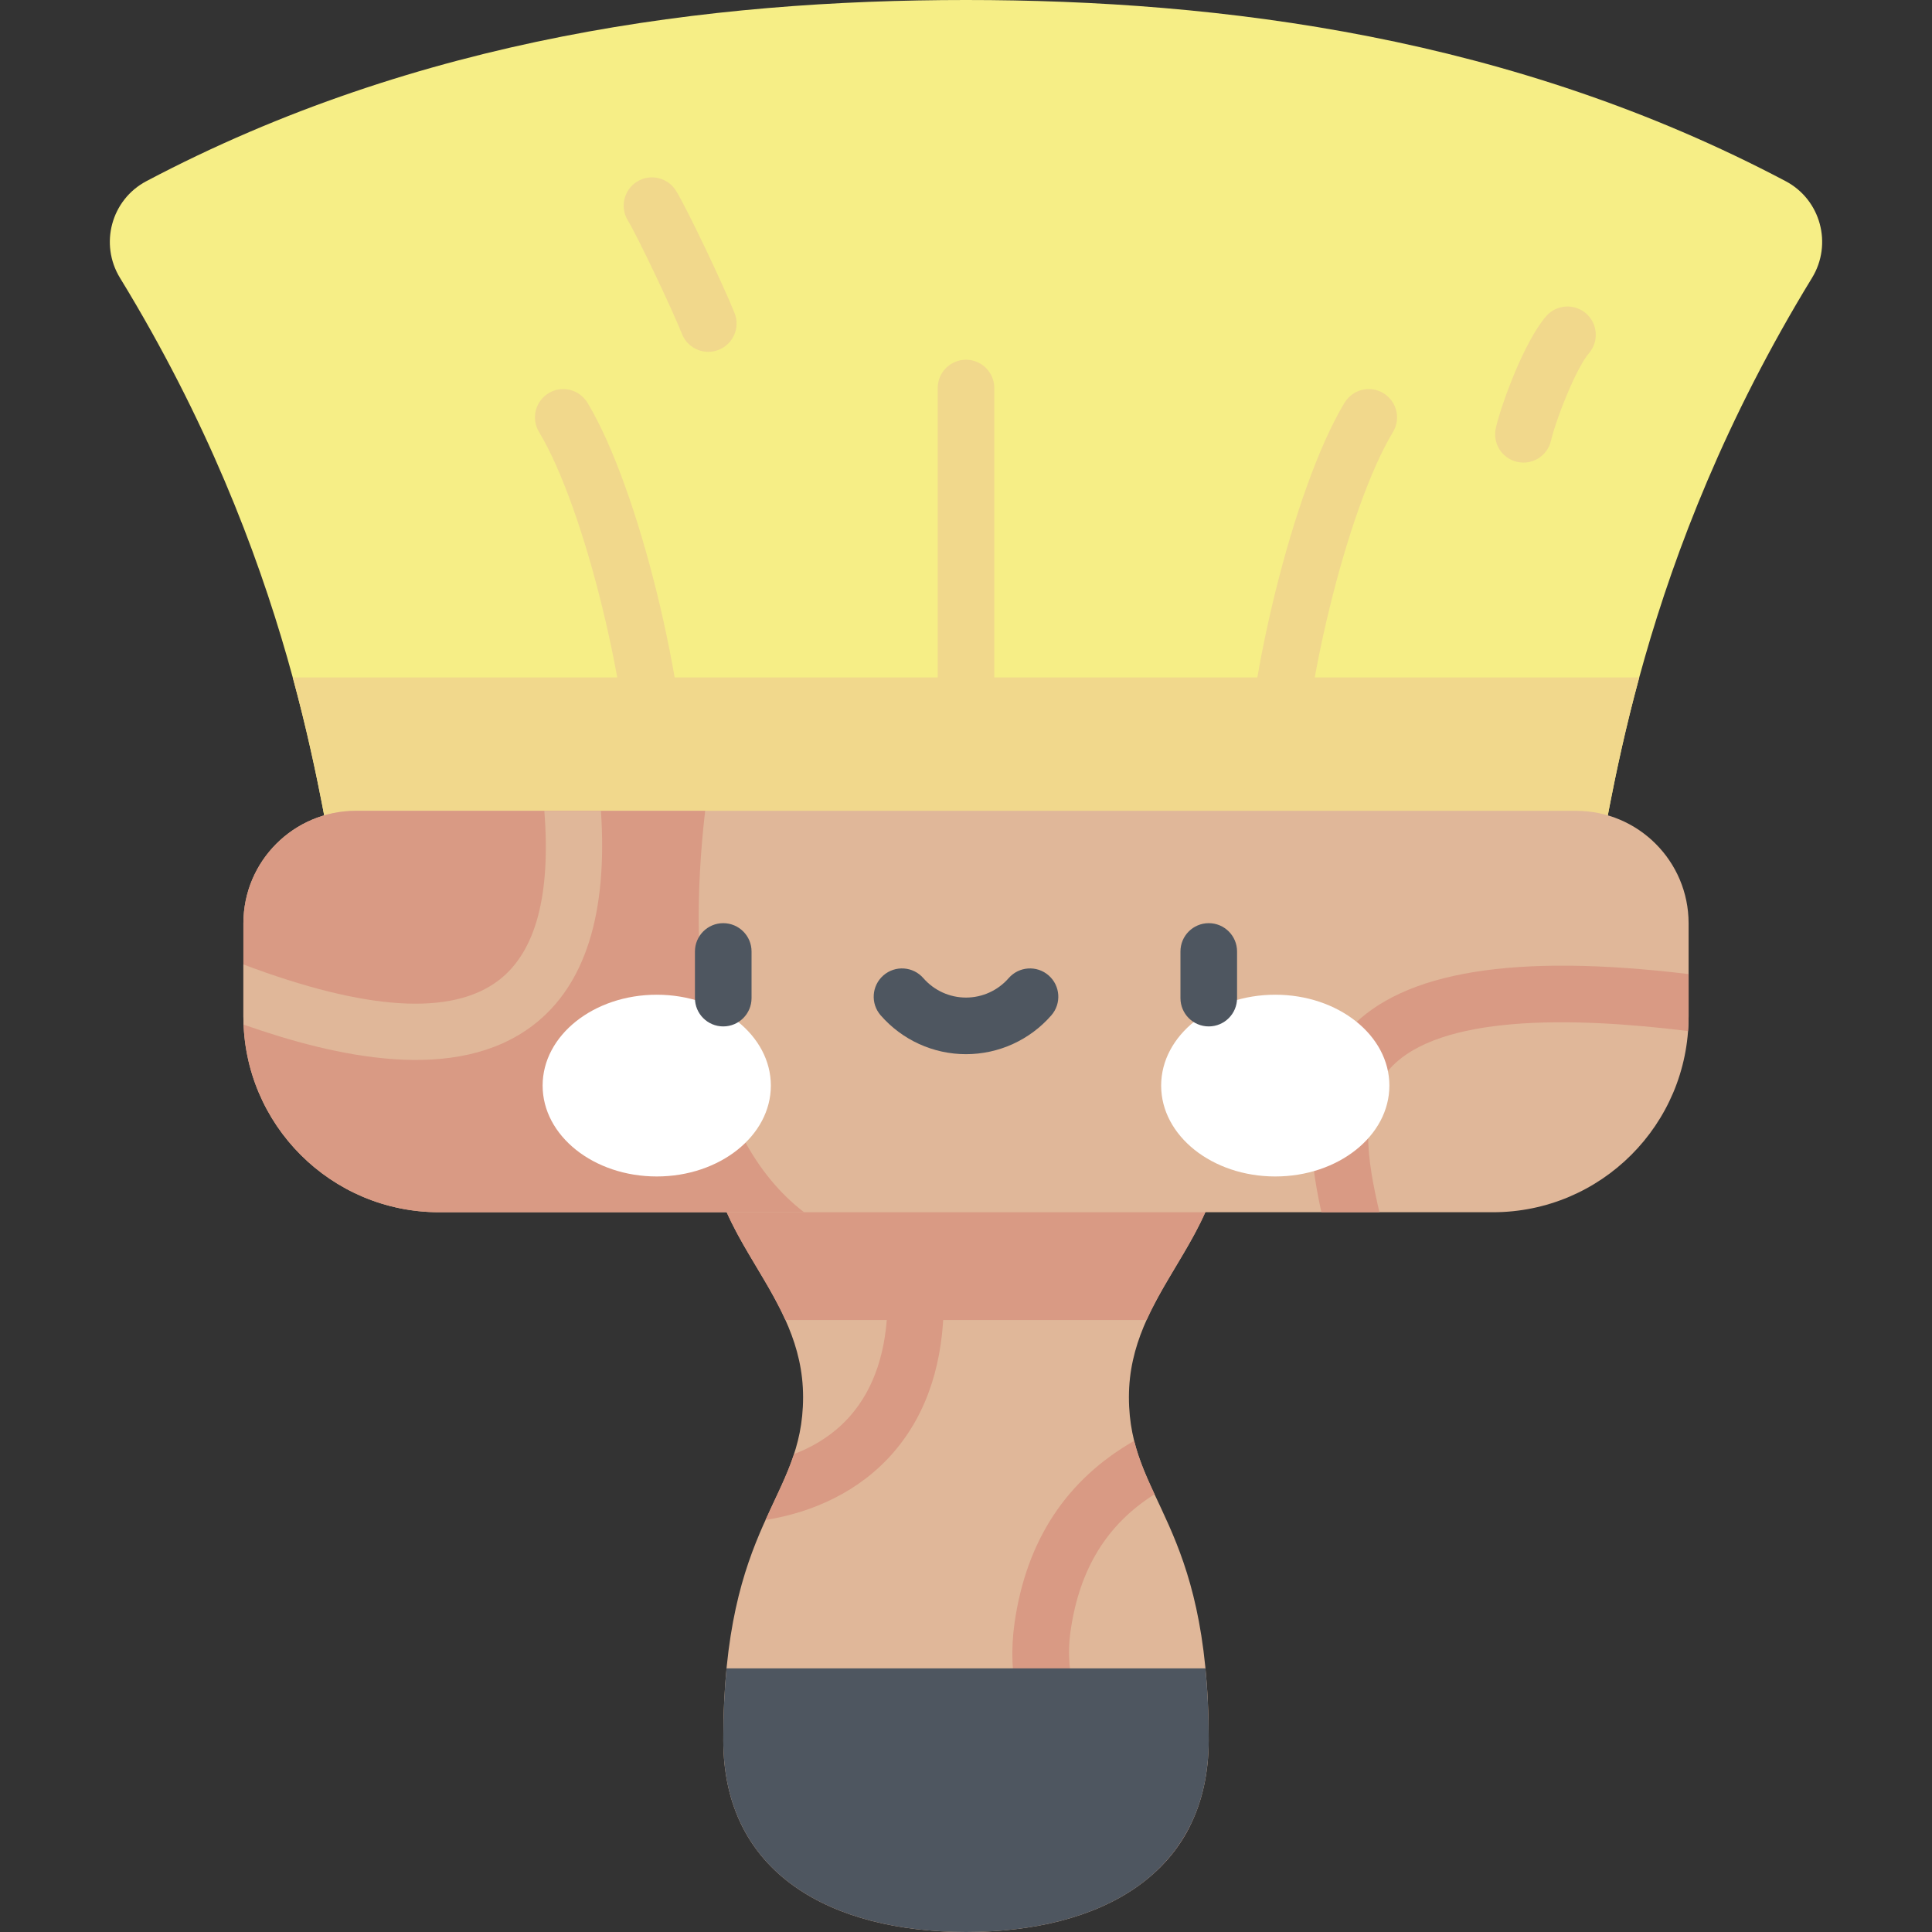 <?xml version="1.0" encoding="iso-8859-1"?>
<!-- Generator: Adobe Illustrator 23.1.0, SVG Export Plug-In . SVG Version: 6.00 Build 0)  -->
<svg version="1.1" id="Capa_1" xmlns="http://www.w3.org/2000/svg" xmlns:xlink="http://www.w3.org/1999/xlink" x="0px" y="0px"
	 viewBox="0 0 512 512" style="enable-background:new 0 0 512 512;" xml:space="preserve">
<rect x="0" y="0" width="512" height="512" fill="#333333" stroke="none"/>
<g>
	<path style="fill:#F6EE86;" d="M422.218,236.511c5.118-24.09,12.05-87.759,57.98-162.859c5.486-8.971,2.312-20.727-6.986-25.64
		C400.925,9.817,324.025,0,256,0S111.075,9.817,38.788,48.012c-9.298,4.913-12.472,16.669-6.986,25.64
		c45.929,75.1,52.862,138.769,57.98,162.859H422.218z"/>
	<path style="fill:#F1D88C;" d="M77.582,179.53c7.008,25.744,9.803,45.701,12.2,56.98h332.436c2.396-11.279,5.191-31.237,12.2-56.98
		H77.582z"/>
	<g>
		<path style="fill:#F1D88C;" d="M256,222.379c-4.142,0-7.5-3.357-7.5-7.5V102.833c0-4.143,3.358-7.5,7.5-7.5
			c4.142,0,7.5,3.357,7.5,7.5v112.046C263.5,219.021,260.142,222.379,256,222.379z"/>
		<path style="fill:#F1D88C;" d="M174.842,222.379c-4.142,0-7.5-3.357-7.5-7.5c0-29.646-12.362-80.308-24.495-100.387
			c-2.143-3.545-1.005-8.156,2.54-10.298c3.546-2.145,8.156-1.004,10.298,2.54c13.453,22.264,26.657,75.831,26.657,108.145
			C182.342,219.021,178.984,222.379,174.842,222.379z"/>
		<path style="fill:#F1D88C;" d="M337.158,222.379c-4.142,0-7.5-3.357-7.5-7.5c0-32.314,13.204-85.881,26.657-108.145
			c2.142-3.545,6.753-4.685,10.298-2.54c3.545,2.142,4.683,6.753,2.54,10.298c-12.133,20.079-24.495,70.741-24.495,100.387
			C344.658,219.021,341.3,222.379,337.158,222.379z"/>
		<path style="fill:#F1D88C;" d="M187.703,93.238c-2.977,0-5.793-1.784-6.966-4.717c-2.821-7.054-11.938-26.174-14.344-30.085
			c-2.171-3.527-1.071-8.147,2.456-10.318c3.529-2.171,8.148-1.069,10.318,2.457c2.999,4.874,12.595,25.118,15.498,32.376
			c1.538,3.846-0.333,8.211-4.179,9.749C189.573,93.065,188.63,93.238,187.703,93.238z"/>
		<path style="fill:#F1D88C;" d="M403.73,122.592c-0.569,0-1.146-0.065-1.724-0.201c-4.032-0.949-6.532-4.986-5.583-9.019
			c1.589-6.751,7.551-22.842,13.282-29.528c2.696-3.146,7.43-3.511,10.576-0.814c3.145,2.696,3.509,7.431,0.813,10.575
			c-3.384,3.948-8.67,17.254-10.069,23.202C410.212,120.262,407.132,122.592,403.73,122.592z"/>
	</g>
	<path style="fill:#E0B799;" d="M323.955,301.15c0,27.64-24.781,41.46-24.781,69.099c0,27.64,21.147,32.566,21.147,90.914
		C320.321,496.686,291.523,512,256,512s-64.321-15.314-64.321-50.837c0-58.348,21.147-63.274,21.147-90.914
		c0-27.64-24.781-41.46-24.781-69.099H323.955z"/>
	<path style="fill:#D99A84;" d="M208.141,349.807h95.717c7.183-15.95,20.097-28.703,20.097-48.658h-135.91
		C188.045,321.105,200.959,333.858,208.141,349.807z"/>
	<path style="fill:#D99A84;" d="M305.966,395.993c-2.209-4.742-4.165-9.183-5.404-14.158c-17.943,10.28-28.57,26.403-31.691,48.231
		c-4.071,28.468,13.253,49.87,37.363,65.956c3.647-3.389,6.699-7.335,9.009-11.887c-15.615-10.205-35.007-27.583-31.524-51.946
		C286.051,415.888,293.286,403.987,305.966,395.993z"/>
	<path style="fill:#D99A84;" d="M225.361,375.182c-4.078,4.683-9.286,7.992-14.939,10.167c-1.899,5.812-4.696,11.132-7.555,17.467
		c12.507-2.004,24.864-7.516,33.806-17.783c19.137-21.973,14.837-55.594,5.658-83.883h-15.823
		C238.482,335.029,238.126,360.525,225.361,375.182z"/>
	<path style="fill:#4E5660;" d="M191.679,461.163C191.679,496.686,220.477,512,256,512s64.321-15.314,64.321-50.837
		c0-7.088-0.314-13.382-0.862-19.029H192.541C191.993,447.781,191.679,454.075,191.679,461.163z"/>
	<path style="fill:#E0B799;" d="M395.622,321.255H116.378c-28.65,0-51.876-23.226-51.876-51.876v-24.687
		c0-16.465,13.348-29.813,29.813-29.813h323.37c16.465,0,29.813,13.348,29.813,29.813v24.687
		C447.498,298.029,424.272,321.255,395.622,321.255z"/>
	<path style="fill:#D99A84;" d="M94.315,214.879c-16.465,0-29.813,13.348-29.813,29.813v24.687c0,28.65,23.226,51.876,51.876,51.876
		h96.71c-26.269-20.192-31.163-63.561-26.214-106.376H94.315z"/>
	<path style="fill:#D99A84;" d="M357.548,272.775c-13.075,14.094-10.775,32.949-7.364,48.48h15.381
		c-3.096-13.278-5.881-28.728,2.979-38.278c12.974-13.986,47.447-13.626,78.796-9.739c0.094-1.275,0.158-2.559,0.158-3.859V258.14
		C401.329,252.582,371.811,257.4,357.548,272.775z"/>
	<path style="fill:#E0B799;" d="M132.221,259.741c-12.414,9.55-35.142,8.14-67.719-4.153v13.791c0,0.721,0.025,1.437,0.054,2.151
		c24.469,8.597,56.371,15.819,76.809,0.102c13.735-10.563,19.721-29.611,17.889-56.753h-15.002
		C146.005,237.175,141.982,252.235,132.221,259.741z"/>
	<g>
		<g>
			<ellipse style="fill:#FFFFFF;" cx="174.042" cy="287.693" rx="30.241" ry="24.082"/>
			<ellipse style="fill:#FFFFFF;" cx="337.958" cy="287.693" rx="30.241" ry="24.082"/>
		</g>
		<path style="fill:#4E5660;" d="M191.667,272.011c-4.142,0-7.5-3.357-7.5-7.5v-12.362c0-4.143,3.358-7.5,7.5-7.5
			c4.142,0,7.5,3.357,7.5,7.5v12.362C199.167,268.653,195.809,272.011,191.667,272.011z"/>
		<path style="fill:#4E5660;" d="M320.333,272.011c-4.142,0-7.5-3.357-7.5-7.5v-12.362c0-4.143,3.358-7.5,7.5-7.5s7.5,3.357,7.5,7.5
			v12.362C327.833,268.653,324.476,272.011,320.333,272.011z"/>
		<path style="fill:#4E5660;" d="M256,279.369c-8.669,0-16.912-3.754-22.615-10.299c-2.721-3.123-2.396-7.86,0.727-10.582
			c3.123-2.721,7.86-2.396,10.582,0.727c2.854,3.275,6.975,5.154,11.307,5.154c4.331,0,8.452-1.879,11.307-5.154
			c2.721-3.123,7.458-3.448,10.582-0.727c3.123,2.722,3.448,7.459,0.727,10.582C272.912,275.615,264.668,279.369,256,279.369z"/>
	</g>
</g>
<g>
</g>
<g>
</g>
<g>
</g>
<g>
</g>
<g>
</g>
<g>
</g>
<g>
</g>
<g>
</g>
<g>
</g>
<g>
</g>
<g>
</g>
<g>
</g>
<g>
</g>
<g>
</g>
<g>
</g>
</svg>
